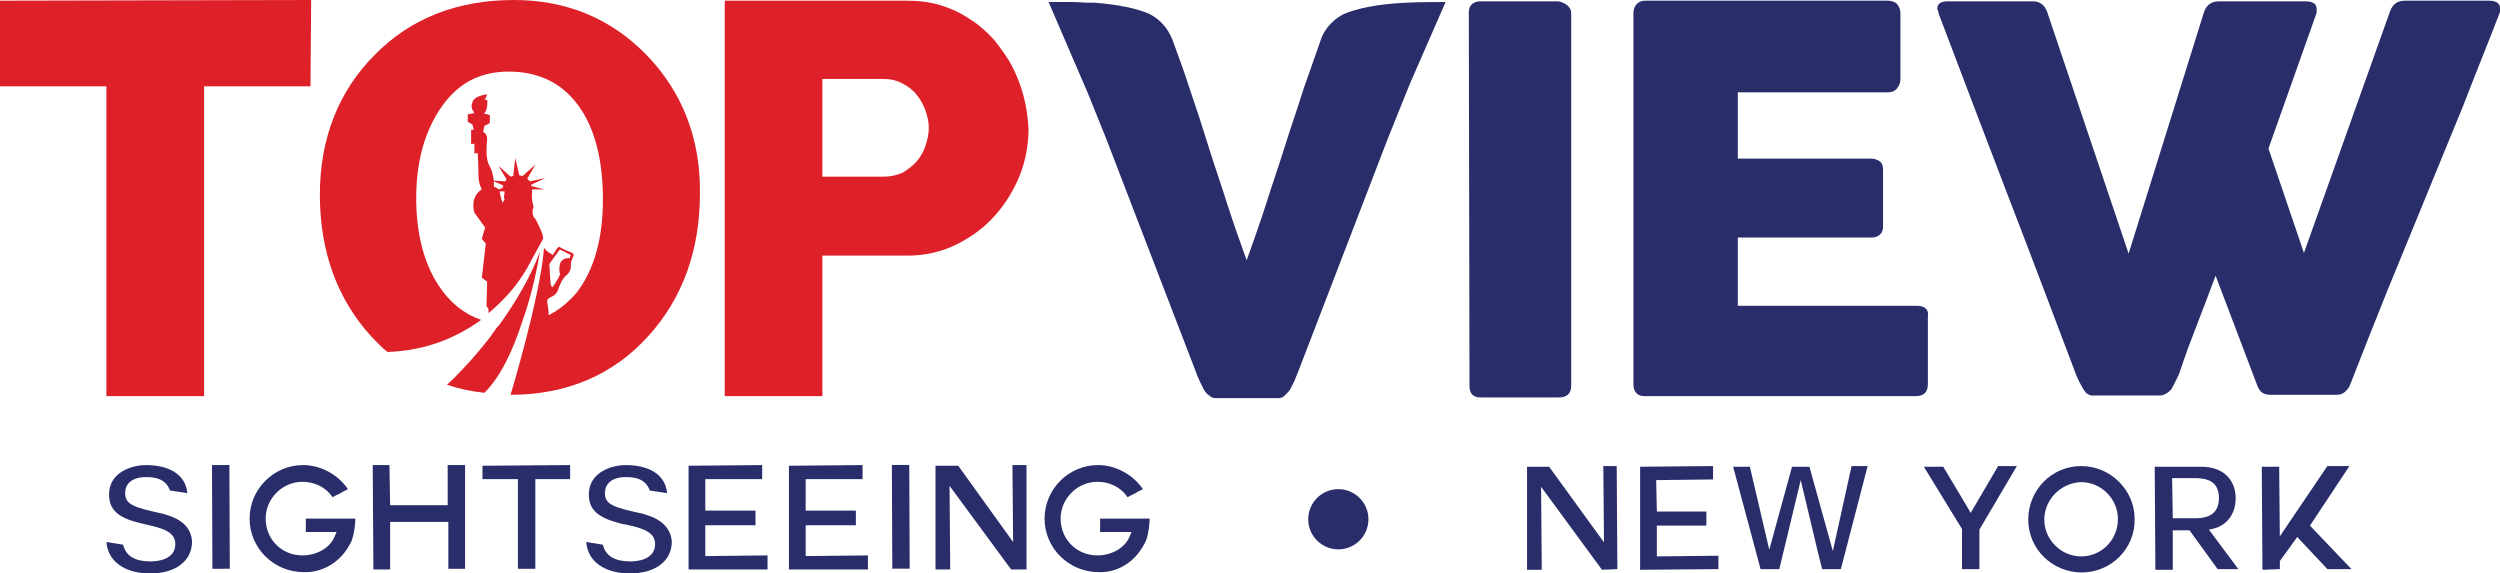 <svg class="logo--regular" xmlns="http://www.w3.org/2000/svg" xmlns:xlink="http://www.w3.org/1999/xlink" style="isolation:isolate" viewBox="0 0 373.6 85.7" width="373.6" height="85.7"><defs><clipPath id="_clipPath_6YciNJsMoBbvdUWfatVLeNYjccJ0nZf8"><rect width="373.6" height="85.7"/></clipPath></defs><g clip-path="url(#_clipPath_6YciNJsMoBbvdUWfatVLeNYjccJ0nZf8)"><g id="Group"><path d=" M 24.1 76.7 L 24 76.7 C 20 75.8 18.7 75.4 18.7 73.7 C 18.7 71.9 20.3 71.3 21.7 71.3 C 22.7 71.3 24.7 71.3 25.4 73.3 L 28 73.7 C 27.6 69.8 23.3 69.5 21.9 69.5 C 19.2 69.5 16.2 70.9 16.3 74 C 16.3 77.1 19.3 77.8 21.9 78.4 C 24.1 78.9 26.2 79.4 26.2 81.3 C 26.2 83.7 23.4 83.9 22.5 83.9 C 20.2 83.9 18.8 83.1 18.4 81.4 L 15.9 81 C 16.2 84.5 19.5 85.7 22.4 85.7 C 26.3 85.7 28.7 83.8 28.7 80.9 C 28.5 77.8 25.4 77.1 24.1 76.7 Z " fill="rgb(41,46,107)"/><rect x="31.7" y="69.501" width="2.6" height="15.5" transform="matrix(1,-0.004,0.004,1,-0.298,0.128)" fill="rgb(41,46,107)"/><path d=" M 52.3 81.3 C 52.8 80.6 53.1 78.6 53.1 77.5 C 51.8 77.5 50.4 77.5 49 77.5 C 47.8 77.5 46.7 77.5 45.7 77.5 L 45.7 79.5 C 46.1 79.5 46.6 79.5 47.1 79.5 L 47.9 79.5 C 48.4 79.5 48.8 79.5 49.1 79.5 L 50.3 79.5 L 50 80.2 C 49.3 81.9 47.3 83 45.2 83 C 42.1 83 39.7 80.6 39.7 77.5 C 39.7 74.5 42.2 72 45.2 72 C 47 72 48.7 72.8 49.7 74.3 C 50.4 73.9 50.8 73.8 51.2 73.5 L 52 73.1 C 50.5 70.9 47.9 69.5 45.3 69.5 C 40.9 69.5 37.3 73.1 37.3 77.5 C 37.3 81.9 40.9 85.5 45.4 85.5 C 48.2 85.6 50.9 84 52.3 81.3 L 52.3 81.3 Z " fill="rgb(41,46,107)"/><path d=" M 69.5 85 L 69.5 69.5 L 66.9 69.5 L 66.9 75.5 L 58.3 75.5 L 58.2 69.5 L 55.7 69.5 L 55.8 85.1 L 58.3 85.1 L 58.3 78 L 67 78 L 67 85 L 69.5 85 Z " fill="rgb(41,46,107)"/><path d=" M 85.2 69.5 L 72.1 69.6 L 72.1 71.6 L 77.4 71.6 L 77.4 85 L 80 85 L 80 71.6 L 85.2 71.6 L 85.2 69.5 Z " fill="rgb(41,46,107)"/><path d=" M 95.8 76.7 L 95.7 76.7 C 91.7 75.8 90.4 75.4 90.4 73.7 C 90.4 71.9 92 71.3 93.4 71.3 C 94.4 71.3 96.4 71.3 97.1 73.3 L 99.7 73.7 C 99.3 69.8 95 69.5 93.6 69.5 C 90.9 69.5 87.9 70.9 88 74 C 88 76.3 89.7 77.3 91.6 77.9 C 92.2 78.1 92.9 78.3 93.6 78.4 C 95.8 78.9 97.9 79.4 97.9 81.3 C 97.9 83.7 95.1 83.9 94.2 83.9 C 91.9 83.9 90.5 83.1 90.1 81.4 L 87.6 81 C 87.9 84.5 91.2 85.7 94.1 85.7 C 98 85.7 100.4 83.8 100.4 80.9 C 100.1 77.8 97.1 77.1 95.8 76.7 Z " fill="rgb(41,46,107)"/><path d=" M 112.9 78.5 L 112.9 76.3 L 105.4 76.3 L 105.4 71.6 L 113.9 71.6 L 113.9 69.5 L 102.9 69.6 L 102.9 85.1 L 114.7 85.1 L 114.7 83 L 105.4 83.1 L 105.4 78.5 L 112.9 78.5 Z " fill="rgb(41,46,107)"/><path d=" M 127.9 78.5 L 127.9 76.3 L 120.4 76.3 L 120.4 71.6 L 128.9 71.6 L 128.9 69.5 L 117.9 69.6 L 117.9 85.1 L 129.7 85.1 L 129.7 83 L 120.4 83.1 L 120.4 78.5 L 127.9 78.5 Z " fill="rgb(41,46,107)"/><rect x="133.301" y="69.501" width="2.6" height="15.5" transform="matrix(1,-0.004,0.004,1,-0.297,0.52)" fill="rgb(41,46,107)"/><path d=" M 153.4 85.1 L 153.4 69.5 L 151.3 69.5 L 151.4 81 L 143.2 69.6 L 139.8 69.6 L 139.8 85.1 L 142 85.1 L 141.9 72.6 L 151.1 85.1 L 153.4 85.1 Z " fill="rgb(41,46,107)"/><path d=" M 171 81.3 C 171.5 80.6 171.8 78.6 171.8 77.5 C 170.5 77.5 169.1 77.5 167.7 77.5 C 166.5 77.5 165.4 77.5 164.4 77.5 L 164.4 79.5 C 164.8 79.5 165.3 79.5 165.9 79.5 L 166.7 79.5 C 167.2 79.5 167.6 79.5 167.9 79.5 L 169.1 79.5 L 168.8 80.2 C 168.1 81.9 166.1 83 164 83 C 160.9 83 158.5 80.6 158.5 77.5 C 158.5 74.5 161 72 164 72 C 165.8 72 167.5 72.8 168.5 74.3 C 169.2 73.9 169.6 73.8 170 73.5 L 170.8 73.1 C 169.3 70.9 166.7 69.5 164.1 69.5 C 159.7 69.5 156.1 73.1 156.1 77.5 C 156.1 81.9 159.7 85.5 164.2 85.5 C 167 85.6 169.6 84 171 81.3 L 171 81.3 Z " fill="rgb(41,46,107)"/></g><g id="Group"><path d=" M 241.7 85.048 L 241.6 69.648 L 239.6 69.648 L 239.7 81.048 L 231.5 69.748 L 228.2 69.748 L 228.2 85.148 L 230.4 85.148 L 230.3 72.748 L 239.4 85.148 L 241.7 85.048 Z " fill="rgb(41,46,107)"/><path d=" M 255 78.548 L 255 76.448 L 247.6 76.448 L 247.5 71.748 L 256 71.648 L 256 69.648 L 245.1 69.748 L 245.1 85.148 L 256.8 85.048 L 256.8 83.048 L 247.6 83.148 L 247.6 78.548 L 255 78.548 Z " fill="rgb(41,46,107)"/><path d=" M 298.6 69.648 L 294.5 76.648 L 294.1 75.948 L 290.4 69.748 L 287.5 69.748 L 293.2 79.048 L 293.2 85.048 L 295.8 85.048 L 295.8 79.148 L 295.8 79.148 L 301.4 69.648 L 298.6 69.648 Z " fill="rgb(41,46,107)"/><path d=" M 311 69.648 C 306.6 69.648 303.1 73.248 303.1 77.648 C 303.1 82.048 306.7 85.548 311.1 85.548 C 315.5 85.548 319.1 81.948 319 77.548 C 319 73.248 315.4 69.648 311 69.648 Z  M 311 83.148 C 308 83.148 305.5 80.648 305.5 77.648 C 305.5 74.648 308 72.148 311 72.048 C 314 72.048 316.5 74.548 316.5 77.548 C 316.5 80.648 314.1 83.148 311 83.148 Z " fill="rgb(41,46,107)"/><path d=" M 347.8 85.048 L 351.4 85.048 L 345.2 78.548 L 351.1 69.648 L 347.8 69.648 L 340.7 80.148 L 340.6 69.748 L 338 69.748 L 338.1 85.148 L 340.7 85.048 L 340.7 83.848 L 343.3 80.248 L 347.8 85.048 Z " fill="rgb(41,46,107)"/><path d=" M 331.4 85.048 L 334.5 85.048 L 330.1 79.148 L 330.6 79.048 C 333.2 78.448 334.1 76.348 334.1 74.448 C 334.1 72.148 332.7 69.748 328.9 69.748 L 322 69.748 L 322.1 85.148 L 324.7 85.148 L 324.7 79.248 L 327.2 79.248 L 331.4 85.048 Z  M 324.6 71.448 L 327.9 71.448 C 329.6 71.448 331.6 71.748 331.6 74.448 C 331.6 77.448 328.9 77.448 328 77.448 L 324.7 77.448 L 324.6 71.448 Z " fill="rgb(41,46,107)"/><path d=" M 276.7 69.648 L 273.9 82.348 L 270.4 69.748 L 267.8 69.748 L 264.4 82.148 L 261.5 69.748 L 259 69.748 L 263.1 85.048 L 265.9 85.048 L 269.1 71.748 L 271.7 82.648 L 272.3 85.048 L 275.1 85.048 L 279.1 69.648 L 276.7 69.648 Z " fill="rgb(41,46,107)"/></g><path d=" M 195.5 77.615 C 195.49 75.132 197.499 73.107 199.983 73.098 C 202.466 73.088 204.49 75.097 204.5 77.58 C 204.51 80.064 202.501 82.088 200.017 82.098 C 197.534 82.107 195.51 80.099 195.5 77.615 Z " fill="rgb(41,46,107)"/><g id="Group"><path d=" M 219.5 1.9 C 219.5 1.4 219.6 1 219.9 0.7 C 220.2 0.4 220.6 0.2 221.2 0.2 L 232.8 0.2 C 233.2 0.2 233.6 0.4 234.1 0.7 C 234.5 1 234.8 1.4 234.8 2 L 234.8 57.6 C 234.8 58.8 234.2 59.4 232.9 59.4 L 221.3 59.4 C 220.1 59.4 219.6 58.8 219.6 57.6 L 219.5 1.9 Z " fill="rgb(41,46,107)"/><path d=" M 311.5 58.4 C 311.2 58 311 57.5 310.7 57 C 310.5 56.5 310.2 56 310.1 55.6 C 306.7 46.6 303.3 37.6 299.9 28.8 C 296.5 19.9 293.1 11 289.7 2 C 289.7 1.9 289.7 1.7 289.6 1.6 C 289.6 1.5 289.5 1.4 289.5 1.3 C 289.5 0.6 290 0.2 291 0.2 L 303.8 0.2 C 304.8 0.2 305.5 0.7 305.9 1.7 L 318.1 37.9 L 329.4 1.7 C 329.8 0.7 330.5 0.2 331.6 0.2 L 344.5 0.2 C 345.1 0.2 345.5 0.3 345.8 0.5 C 346.1 0.7 346.2 1 346.2 1.4 C 346.2 1.6 346.2 1.8 346.2 1.8 L 346.2 1.9 L 339 22.2 L 344.3 37.8 L 357.2 1.6 C 357.6 0.6 358.3 0.1 359.4 0.1 L 371.9 0.1 C 372.5 0.1 372.9 0.2 373.2 0.4 C 373.5 0.6 373.6 0.9 373.6 1.3 C 373.6 1.5 373.6 1.7 373.6 1.7 L 373.6 1.8 C 371.8 6.5 369.9 11.1 368.1 15.8 C 366.2 20.4 364.3 25.1 362.4 29.7 C 360.5 34.3 358.6 39 356.7 43.6 C 354.8 48.3 353 52.9 351.2 57.5 C 351.1 57.8 350.9 58.1 350.5 58.5 C 350.1 58.9 349.7 59 349.1 59 L 349 59 L 339.4 59 C 338.8 59 338.4 58.9 338.1 58.7 C 337.8 58.5 337.6 58.2 337.4 57.8 L 331.1 41.2 C 330.2 43.6 329.3 46 328.4 48.3 C 327.5 50.6 326.6 53 325.8 55.4 C 325.7 55.8 325.5 56.2 325.3 56.6 C 325.1 57 324.9 57.4 324.7 57.8 C 324.5 58.2 324.2 58.5 323.9 58.7 C 323.6 58.9 323.2 59.1 322.8 59.1 L 322.7 59.1 L 313.1 59.1 C 312.4 59.2 311.8 58.9 311.5 58.4 Z " fill="rgb(41,46,107)"/><path d=" M 286.5 45.7 L 259.7 45.7 L 259.7 35.5 L 279.7 35.5 C 280.3 35.5 280.7 35.3 281 35 C 281.3 34.7 281.4 34.3 281.4 33.9 L 281.4 25.3 C 281.4 24.7 281.2 24.3 280.9 24.1 C 280.6 23.9 280.2 23.7 279.6 23.7 L 259.7 23.7 L 259.7 13.8 L 280.4 13.8 L 280.4 13.8 L 282.1 13.8 C 282.7 13.8 283.2 13.6 283.5 13.2 C 283.8 12.8 284 12.4 284 11.9 L 284 2 C 284 1.4 283.8 1 283.5 0.6 C 283.2 0.3 282.7 0.1 282.1 0.1 L 277 0.1 L 277 0.1 L 245.9 0.1 C 245.3 0.1 244.9 0.3 244.6 0.6 C 244.3 0.9 244.1 1.4 244.1 1.9 L 244.1 57.5 C 244.1 58.1 244.3 58.5 244.6 58.8 C 244.9 59.1 245.3 59.2 245.9 59.2 L 274.5 59.2 L 286.1 59.2 L 286.3 59.2 C 287.5 59.2 288.1 58.6 288.1 57.4 L 288.1 57.4 L 288.1 57.4 L 288.1 55.8 L 288.1 47.4 C 288.3 46.3 287.7 45.7 286.5 45.7 Z " fill="rgb(41,46,107)"/><path d=" M 215.9 0.3 C 215.9 0.3 211.5 0.3 210.2 0.4 C 210.2 0.4 210.2 0.4 210.2 0.4 C 205.7 0.6 202.7 1.3 200.8 2.1 C 198.5 3.3 197.6 5.2 197.4 5.9 L 197.4 5.9 C 196.5 8.4 195.7 10.8 194.8 13.3 C 193.9 16.2 192.9 19 192 21.9 C 191.1 24.8 190.1 27.6 189.2 30.5 C 188.3 33.3 187.3 36.1 186.3 38.9 C 185.3 36.1 184.3 33.3 183.4 30.5 C 182.5 27.6 181.5 24.8 180.6 21.9 C 179.7 19 178.8 16.2 177.8 13.3 C 177 10.8 176.1 8.4 175.2 5.9 L 175.2 5.9 C 174.9 5.2 174.1 3.3 171.8 2.1 C 170 1.3 167.4 0.7 163.5 0.4 C 163.5 0.4 163.5 0.4 163.5 0.4 C 163.3 0.4 163 0.4 162.7 0.4 C 161.9 0.4 161.1 0.3 160.2 0.3 C 158.4 0.3 156.7 0.3 156.7 0.3 L 162.6 14 L 162.6 14 L 165.3 20.7 L 165.3 20.7 L 178.8 55.8 C 178.9 56.2 179.1 56.5 179.3 57 C 179.5 57.4 179.7 57.8 179.9 58.2 C 180.1 58.6 180.4 58.9 180.7 59.1 C 181 59.4 181.3 59.5 181.7 59.5 L 186.3 59.5 L 186.4 59.5 L 191 59.5 C 191.4 59.5 191.7 59.4 192 59.1 C 192.3 58.8 192.6 58.5 192.8 58.2 C 193 57.8 193.2 57.4 193.4 57 C 193.6 56.6 193.7 56.2 193.9 55.8 L 207.4 20.7 L 207.4 20.7 L 210.7 12.5 L 215.9 0.6 C 216 0.5 216 0.4 216 0.4 C 216 0.4 216 0.4 216 0.4 L 215.9 0.3 Z " fill="rgb(41,46,107)"/></g><g id="Group"><g id="Group"><g id="Group"><path d=" M 0 0.1 L 0 12.9 L 15.9 12.9 L 15.9 59.2 L 30.5 59.2 L 30.5 12.9 L 46.4 12.9 L 46.5 0 L 0 0.1 Z " fill="rgb(222,33,41)"/></g><g id="Group"><g id="Group"><path d=" M 153 14.5 C 152.6 12.9 152 11.4 151.3 10 C 150.6 8.6 149.6 7.3 148.6 6 C 147.5 4.8 146.3 3.7 145 2.9 C 143.7 2 142.2 1.3 140.6 0.8 C 139 0.3 137.3 0.1 135.5 0.1 L 108.3 0.1 L 108.3 59.2 L 122.9 59.2 L 122.9 38.2 L 135.7 38.2 C 138.3 38.2 140.8 37.6 143 36.5 L 143 36.5 C 145.2 35.4 147.1 34 148.7 32.2 C 150.3 30.4 151.5 28.4 152.4 26.2 C 153.3 23.9 153.7 21.6 153.7 19.2 C 153.6 17.6 153.4 16 153 14.5 Z  M 122.9 11.8 L 132 11.8 C 133.1 11.8 134 12 134.9 12.5 C 135.7 12.9 136.5 13.5 137 14.2 C 137.6 14.9 138 15.7 138.3 16.5 C 138.6 17.4 138.8 18.2 138.8 19.1 C 138.8 20 138.6 20.9 138.3 21.8 C 138 22.7 137.6 23.4 137 24.1 C 136.4 24.8 135.7 25.3 134.9 25.8 C 134 26.2 133.1 26.4 132 26.4 L 122.9 26.4 L 122.9 11.8 Z " fill="rgb(222,33,41)"/></g></g><g id="Group"><g id="Group"><path d=" M 80.7 37.6 C 79.2 41.6 77 45.2 74.8 48.3 L 74.8 48.3 C 74.8 48.3 74.8 48.4 74.7 48.4 C 74.6 48.6 74.4 48.8 74.3 48.9 C 74.3 48.9 74.2 49 74.2 49 C 74.1 49.2 73.9 49.4 73.8 49.6 C 73.8 49.6 73.7 49.7 73.7 49.7 C 73.6 49.9 73.4 50.1 73.3 50.3 L 73.3 50.3 C 70.6 53.8 68 56.4 66.8 57.5 C 68.6 58.1 70.4 58.5 72.4 58.7 C 74.9 56.2 76.7 52.2 78 48.2 L 78 48.2 C 79.5 44.1 80.3 39.9 80.7 37.6 Z " fill="rgb(222,33,41)"/></g><g id="Group"><g id="Group"><path d=" M 79.5 28.3 L 81.3 28.3 L 79.4 27.8 L 79.4 27.6 L 81.5 26.6 L 79.2 27.1 L 78.8 26.7 L 80 24.6 L 78.1 26.3 L 77.6 26.2 L 77 23.6 L 76.7 26.3 L 76.3 26.4 L 74.5 24.8 L 75.7 26.8 L 75.5 27.1 L 73.8 27 C 73.7 26.4 73.6 25.6 73.2 24.9 C 72.4 23.5 72.8 21.4 72.8 20.7 C 72.8 20 72.2 19.7 72.2 19.7 L 72.4 18.8 L 73.2 18.4 L 73.2 17.2 C 72.9 17.1 72.6 17 72.3 17 C 73 16.4 72.8 14.9 72.8 14.9 C 72.6 14.9 72.5 14.9 72.4 15 C 72.7 14.5 72.8 14.1 72.8 14.1 C 71 14.3 70.6 15.1 70.6 15.3 C 70.6 15.4 70.6 15.4 70.5 15.5 L 70.5 15.5 L 70.5 15.5 C 70.5 15.5 70.5 15.5 70.5 15.5 C 70.5 15.5 70.5 15.6 70.5 15.6 C 70.4 16.1 70.6 16.5 70.8 16.7 C 70.8 16.8 70.8 16.8 70.9 16.9 C 70.3 17 69.9 17.1 69.9 17.1 L 69.9 18.2 L 70.6 18.6 L 70.8 19.4 L 70.4 19.4 L 70.4 21.5 L 70.9 21.5 L 70.9 22.9 L 71.4 22.9 C 71.4 22.9 71.5 24.9 71.5 26.2 C 71.5 27.5 72 28.3 72 28.3 C 70.1 29.5 70.9 31.8 70.9 31.8 L 72.5 34 L 72 35.7 L 72.6 36.4 L 72 41.5 L 72.8 42.1 L 72.7 45.7 L 73 46.2 L 73 46.8 C 75.4 44.8 77.8 42.2 79.5 38.7 C 80.1 37.7 80.7 36.5 81.2 35.6 C 81.2 35.5 81.1 35.4 81.1 35.2 C 81.1 35 81 34.9 81 34.8 C 80.7 34.1 80.2 33 80 32.7 C 80 32.7 79.9 32.6 79.9 32.6 L 79.9 32.6 C 79.9 32.6 79.8 32.5 79.8 32.5 C 79.5 32 79.6 31.3 79.6 31.3 C 79.8 31.1 79.7 30.7 79.7 30.7 C 79.4 29.8 79.5 28.9 79.5 28.9 L 79.5 28.3 Z  M 75.4 28.8 C 75.4 28.9 75.3 29.5 75.3 29.5 L 75.4 29.8 L 75.1 30.3 C 75.1 30.3 74.8 29.5 74.7 28.8 C 74.7 28.7 74.7 28.6 74.6 28.6 L 75.4 28.6 C 75.4 28.5 75.4 28.7 75.4 28.8 Z  M 75.2 27.7 L 75.1 28.1 L 74.5 28.3 C 74.2 28 73.8 27.9 73.8 27.9 C 73.8 27.9 73.8 27.6 73.8 27.1 L 75.2 27.7 Z " fill="rgb(222,33,41)"/></g></g><g id="Group"><g id="Group"><path d=" M 96.7 8.3 C 91.4 2.8 84.7 0 76.8 0 C 68.4 0 61.4 2.7 56 8.2 C 50.6 13.6 47.8 20.7 47.8 29.1 C 47.8 37.6 50.4 44.7 55.5 50.3 C 56.3 51.1 57 51.9 57.9 52.6 C 64 52.4 68.6 50.2 71.9 47.8 C 69.3 46.9 67.2 45.2 65.5 42.6 C 63.3 39.2 62.2 34.8 62.2 29.6 C 62.2 24.5 63.3 20.2 65.5 16.7 C 68 12.7 71.4 10.7 76 10.7 C 80.4 10.7 83.8 12.3 86.3 15.6 C 88.8 18.9 90.1 23.7 90.1 29.8 C 90.1 35.6 88.8 40.3 86.2 43.7 C 85 45.1 83.6 46.3 82 47.1 C 82 46.5 81.9 45.9 81.8 45.3 C 81.7 44.8 81.9 44.6 82.3 44.4 C 82.8 44.2 83.2 43.9 83.4 43.3 C 83.7 42.5 84 41.6 84.8 41 C 85.1 40.7 85.4 40.1 85.3 39.7 C 85.3 39.2 85.4 38.9 85.6 38.5 C 85.8 38.1 85.8 37.9 85.3 37.7 C 84.8 37.5 84.3 37.3 83.8 37 C 83.5 36.8 83.4 36.9 83.2 37.2 C 83 37.5 82.8 37.8 82.6 38.1 C 81.8 37.6 81.5 37.4 81.3 37 C 80.8 44.1 76.3 59 76.3 59 C 84.7 59 91.7 56 96.9 50.2 C 102 44.6 104.6 37.4 104.6 28.9 C 104.7 20.8 102 13.8 96.7 8.3 Z  M 82.2 39.3 C 82.6 38.7 83.1 38.1 83.5 37.5 C 83.6 37.3 83.7 37.3 83.9 37.4 C 84.4 37.6 84.8 37.9 85.3 38.1 C 85.2 38.3 85.2 38.5 85.1 38.6 C 84.7 38.5 83.9 38.7 83.7 39.4 C 83.5 40.1 83.6 40.7 83.7 41 C 83.4 41.7 83 42.3 82.6 42.9 C 82.6 42.9 82.5 42.9 82.5 42.9 C 82.4 42.8 82.3 42.6 82.3 42.5 C 82.2 41.6 82.2 40.7 82.1 39.7 C 82.1 39.6 82.1 39.4 82.2 39.3 Z " fill="rgb(222,33,41)"/></g></g></g></g></g></g></svg>